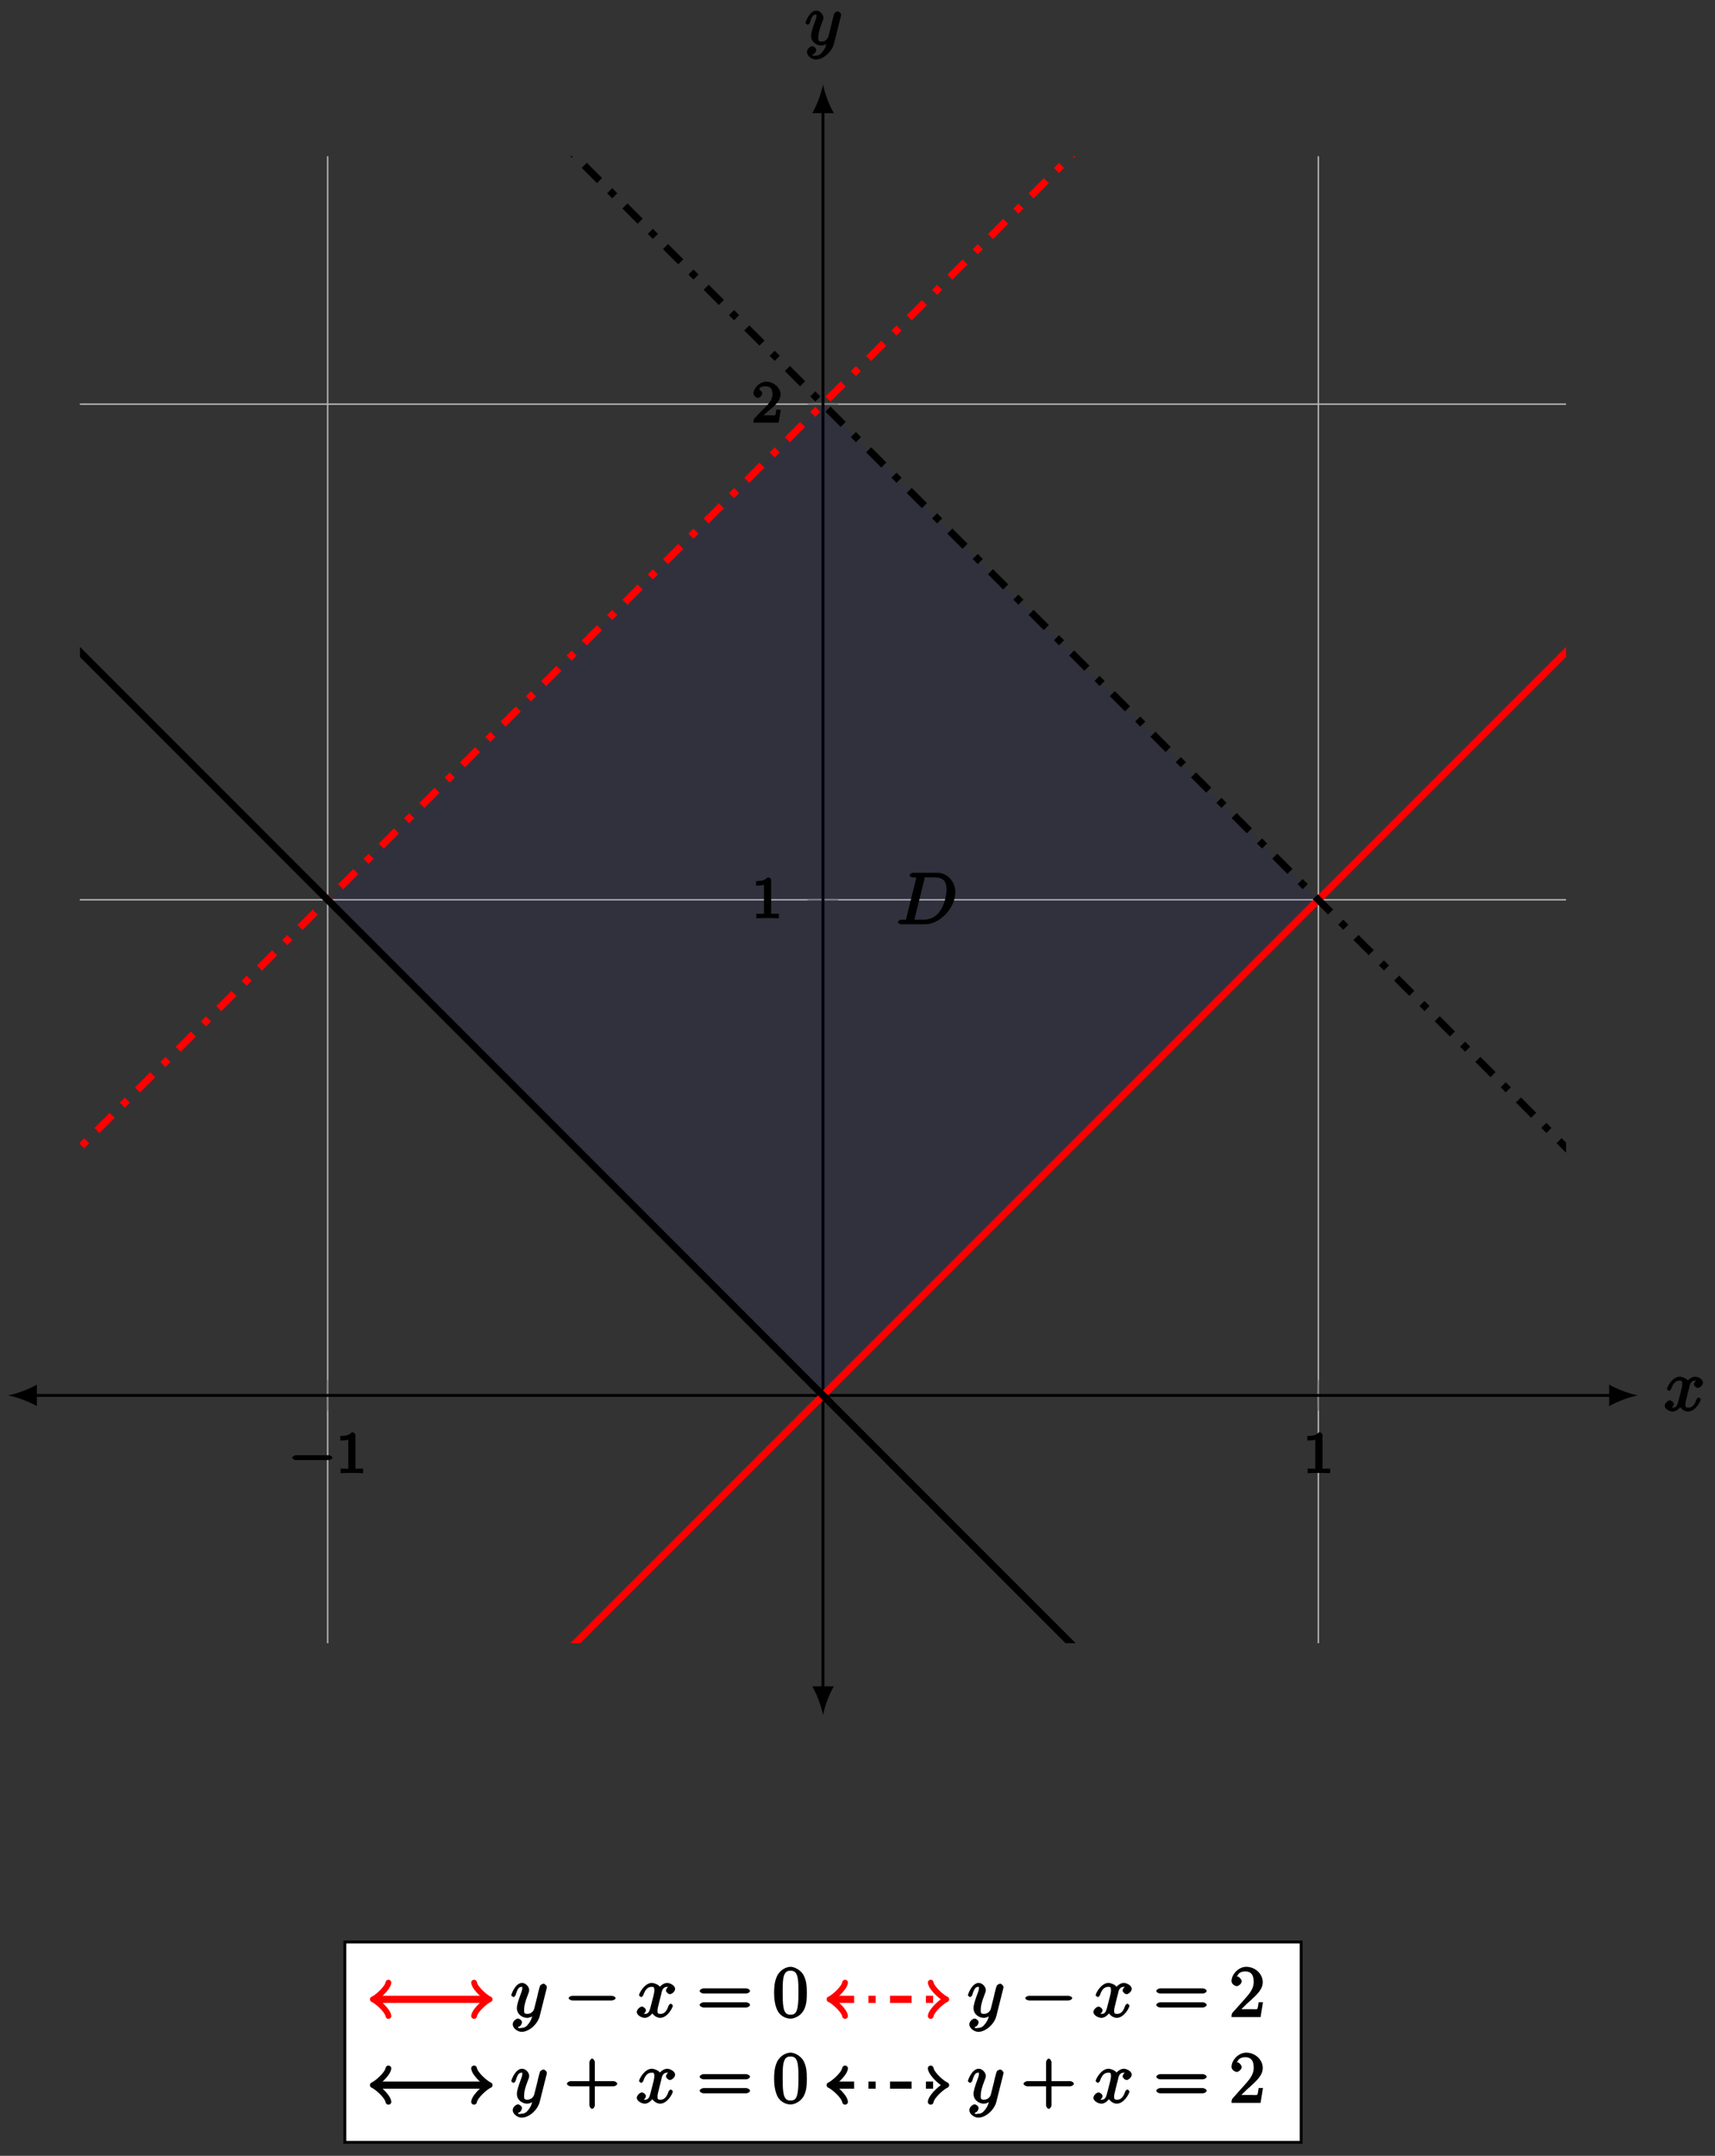 <?xml version="1.0" encoding="UTF-8"?>
<svg xmlns="http://www.w3.org/2000/svg" xmlns:xlink="http://www.w3.org/1999/xlink" width="238pt" height="299pt" viewBox="0 0 238 299" version="1.1">
<rect x="0" y="0" width="238" height="299" fill="#333333" stroke="none"/>
<defs>
<g>
<symbol overflow="visible" id="glyph0-0">
<path style="stroke:none;" d=""/>
</symbol>
<symbol overflow="visible" id="glyph0-1">
<path style="stroke:none;" d="M 5.562 -1.812 C 5.703 -1.812 6.078 -1.953 6.078 -2.141 C 6.078 -2.328 5.703 -2.484 5.562 -2.484 L 1 -2.484 C 0.875 -2.484 0.5 -2.328 0.5 -2.141 C 0.5 -1.953 0.875 -1.812 1 -1.812 Z M 5.562 -1.812 "/>
</symbol>
<symbol overflow="visible" id="glyph1-0">
<path style="stroke:none;" d=""/>
</symbol>
<symbol overflow="visible" id="glyph1-1">
<path style="stroke:none;" d="M 2.688 -5.266 C 2.688 -5.469 2.484 -5.672 2.188 -5.672 C 1.812 -5.297 1.516 -5.156 0.578 -5.156 L 0.578 -4.531 C 0.984 -4.531 1.406 -4.531 1.688 -4.656 L 1.688 -0.844 C 1.688 -0.547 1.844 -0.625 1.094 -0.625 L 0.625 -0.625 L 0.625 0.016 C 1.141 -0.031 1.828 -0.031 2.188 -0.031 C 2.547 -0.031 3.234 -0.031 3.75 0.016 L 3.75 -0.625 L 3.281 -0.625 C 2.531 -0.625 2.688 -0.547 2.688 -0.844 Z M 2.688 -5.266 "/>
</symbol>
<symbol overflow="visible" id="glyph1-2">
<path style="stroke:none;" d="M 2.375 -1.688 C 2.5 -1.797 2.844 -2.062 2.969 -2.172 C 3.453 -2.625 3.984 -3.203 3.984 -3.922 C 3.984 -4.875 3 -5.672 2.016 -5.672 C 1.047 -5.672 0.234 -4.75 0.234 -4.047 C 0.234 -3.656 0.734 -3.422 0.844 -3.422 C 1.016 -3.422 1.438 -3.719 1.438 -4.031 C 1.438 -4.438 0.859 -4.625 1.016 -4.625 C 1.172 -5.016 1.531 -5.031 1.922 -5.031 C 2.656 -5.031 2.859 -4.594 2.859 -3.922 C 2.859 -3.094 2.328 -2.609 1.391 -1.656 L 0.375 -0.609 C 0.281 -0.531 0.234 -0.375 0.234 0 L 3.719 0 L 4.016 -1.797 L 3.391 -1.797 C 3.344 -1.453 3.328 -1.172 3.234 -1.031 C 3.188 -0.969 2.719 -1.016 2.594 -1.016 L 1.172 -1.016 L 1.297 -0.703 Z M 2.375 -1.688 "/>
</symbol>
<symbol overflow="visible" id="glyph2-0">
<path style="stroke:none;" d=""/>
</symbol>
<symbol overflow="visible" id="glyph2-1">
<path style="stroke:none;" d="M 1.406 -0.938 C 1.312 -0.547 1.469 -0.641 0.672 -0.641 C 0.516 -0.641 0.219 -0.469 0.219 -0.281 C 0.219 -0.156 0.484 0 0.672 0 L 3.984 0 C 6.047 0 8.188 -2.266 8.188 -4.453 C 8.188 -5.859 7.172 -7.141 5.672 -7.141 L 2.328 -7.141 C 2.141 -7.141 1.844 -6.969 1.844 -6.781 C 1.844 -6.656 2.109 -6.5 2.312 -6.5 C 2.438 -6.5 2.625 -6.484 2.734 -6.484 C 2.906 -6.453 2.781 -6.594 2.781 -6.484 C 2.781 -6.438 2.766 -6.406 2.734 -6.297 Z M 3.906 -6.281 C 4 -6.625 3.844 -6.5 4.281 -6.5 L 5.344 -6.5 C 6.312 -6.5 6.969 -6.125 6.969 -4.812 C 6.969 -4.328 6.812 -2.812 5.969 -1.719 C 5.688 -1.344 5.031 -0.641 3.797 -0.641 L 2.672 -0.641 C 2.531 -0.641 2.516 -0.641 2.453 -0.641 C 2.359 -0.656 2.5 -0.5 2.5 -0.578 C 2.5 -0.609 2.5 -0.625 2.547 -0.812 Z M 3.906 -6.281 "/>
</symbol>
<symbol overflow="visible" id="glyph2-2">
<path style="stroke:none;" d="M 3.5 -3.172 C 3.562 -3.422 3.625 -4.188 4.312 -4.188 C 4.359 -4.188 4.469 -4.234 4.688 -4.109 L 4.812 -4.391 C 4.531 -4.344 4.156 -3.922 4.156 -3.672 C 4.156 -3.516 4.453 -3.172 4.719 -3.172 C 4.938 -3.172 5.422 -3.516 5.422 -3.906 C 5.422 -4.422 4.672 -4.734 4.328 -4.734 C 3.75 -4.734 3.266 -4.156 3.297 -4.203 C 3.203 -4.469 2.5 -4.734 2.203 -4.734 C 1.172 -4.734 0.422 -3.281 0.422 -3.031 C 0.422 -2.938 0.703 -2.766 0.719 -2.766 C 0.797 -2.766 1 -2.953 1.016 -3.047 C 1.359 -4.094 1.844 -4.188 2.188 -4.188 C 2.375 -4.188 2.547 -4.25 2.547 -3.672 C 2.547 -3.375 2.375 -2.703 2 -1.312 C 1.844 -0.688 1.672 -0.438 1.234 -0.438 C 1.172 -0.438 1.062 -0.391 0.859 -0.516 L 0.734 -0.234 C 0.984 -0.297 1.375 -0.656 1.375 -0.938 C 1.375 -1.203 0.984 -1.453 0.844 -1.453 C 0.531 -1.453 0.109 -1.031 0.109 -0.703 C 0.109 -0.25 0.781 0.109 1.219 0.109 C 1.891 0.109 2.359 -0.641 2.391 -0.703 L 2.094 -0.812 C 2.219 -0.438 2.75 0.109 3.344 0.109 C 4.375 0.109 5.109 -1.328 5.109 -1.578 C 5.109 -1.688 4.859 -1.859 4.828 -1.859 C 4.734 -1.859 4.531 -1.641 4.516 -1.578 C 4.188 -0.516 3.688 -0.438 3.375 -0.438 C 2.984 -0.438 2.984 -0.594 2.984 -0.922 C 2.984 -1.141 3.047 -1.359 3.156 -1.797 Z M 3.5 -3.172 "/>
</symbol>
<symbol overflow="visible" id="glyph2-3">
<path style="stroke:none;" d="M 5.016 -3.953 C 5.047 -4.094 5.047 -4.109 5.047 -4.188 C 5.047 -4.359 4.75 -4.625 4.594 -4.625 C 4.5 -4.625 4.203 -4.516 4.109 -4.344 C 4.047 -4.203 3.969 -3.891 3.922 -3.703 C 3.859 -3.453 3.781 -3.188 3.734 -2.906 L 3.281 -1.109 C 3.234 -0.969 2.984 -0.438 2.328 -0.438 C 1.828 -0.438 1.891 -0.703 1.891 -1.078 C 1.891 -1.531 2.047 -2.156 2.391 -3.031 C 2.547 -3.438 2.594 -3.547 2.594 -3.75 C 2.594 -4.203 2.109 -4.734 1.609 -4.734 C 0.656 -4.734 0.109 -3.125 0.109 -3.031 C 0.109 -2.938 0.391 -2.766 0.406 -2.766 C 0.516 -2.766 0.688 -2.953 0.734 -3.109 C 1 -4.047 1.234 -4.188 1.578 -4.188 C 1.656 -4.188 1.641 -4.344 1.641 -4.031 C 1.641 -3.781 1.547 -3.516 1.469 -3.328 C 1.078 -2.266 0.891 -1.703 0.891 -1.234 C 0.891 -0.344 1.703 0.109 2.297 0.109 C 2.688 0.109 3.141 -0.109 3.422 -0.391 L 3.125 -0.5 C 2.984 0.016 2.922 0.391 2.516 0.922 C 2.266 1.25 2.016 1.5 1.562 1.5 C 1.422 1.5 1.141 1.641 1.031 1.406 C 0.953 1.406 1.203 1.359 1.344 1.234 C 1.453 1.141 1.594 0.906 1.594 0.719 C 1.594 0.406 1.156 0.203 1.062 0.203 C 0.828 0.203 0.312 0.531 0.312 1.016 C 0.312 1.516 0.938 2.047 1.562 2.047 C 2.578 2.047 3.781 0.984 4.062 -0.156 Z M 5.016 -3.953 "/>
</symbol>
<symbol overflow="visible" id="glyph3-0">
<path style="stroke:none;" d=""/>
</symbol>
<symbol overflow="visible" id="glyph3-1">
<path style="stroke:none;" d="M 6.562 -2.297 C 6.734 -2.297 7.125 -2.422 7.125 -2.625 C 7.125 -2.828 6.734 -2.953 6.562 -2.953 L 1.172 -2.953 C 1 -2.953 0.625 -2.828 0.625 -2.625 C 0.625 -2.422 1 -2.297 1.172 -2.297 Z M 6.562 -2.297 "/>
</symbol>
<symbol overflow="visible" id="glyph4-0">
<path style="stroke:none;" d=""/>
</symbol>
<symbol overflow="visible" id="glyph4-1">
<path style="stroke:none;" d="M 6.844 -3.266 C 7 -3.266 7.359 -3.422 7.359 -3.625 C 7.359 -3.812 7 -3.984 6.859 -3.984 L 0.891 -3.984 C 0.75 -3.984 0.375 -3.812 0.375 -3.625 C 0.375 -3.422 0.75 -3.266 0.891 -3.266 Z M 6.859 -1.328 C 7 -1.328 7.359 -1.484 7.359 -1.688 C 7.359 -1.891 7 -2.047 6.844 -2.047 L 0.891 -2.047 C 0.75 -2.047 0.375 -1.891 0.375 -1.688 C 0.375 -1.484 0.75 -1.328 0.891 -1.328 Z M 6.859 -1.328 "/>
</symbol>
<symbol overflow="visible" id="glyph4-2">
<path style="stroke:none;" d="M 4.75 -3.344 C 4.75 -4.141 4.703 -4.938 4.359 -5.688 C 3.891 -6.641 2.906 -6.969 2.5 -6.969 C 1.891 -6.969 0.984 -6.547 0.578 -5.609 C 0.266 -4.922 0.203 -4.141 0.203 -3.344 C 0.203 -2.609 0.297 -1.594 0.703 -0.844 C 1.141 -0.031 2 0.219 2.484 0.219 C 3.016 0.219 3.953 -0.156 4.391 -1.094 C 4.703 -1.781 4.75 -2.562 4.75 -3.344 Z M 2.484 -0.328 C 2.094 -0.328 1.672 -0.406 1.5 -1.359 C 1.391 -1.969 1.391 -2.875 1.391 -3.469 C 1.391 -4.109 1.391 -4.766 1.469 -5.297 C 1.656 -6.484 2.234 -6.422 2.484 -6.422 C 2.812 -6.422 3.297 -6.406 3.484 -5.406 C 3.578 -4.859 3.578 -4.094 3.578 -3.469 C 3.578 -2.719 3.578 -2.047 3.469 -1.406 C 3.312 -0.453 2.938 -0.328 2.484 -0.328 Z M 2.484 -0.328 "/>
</symbol>
<symbol overflow="visible" id="glyph4-3">
<path style="stroke:none;" d="M 1.391 -0.812 L 2.438 -1.844 C 4 -3.219 4.641 -3.875 4.641 -4.859 C 4.641 -6 3.578 -6.969 2.359 -6.969 C 1.234 -6.969 0.312 -5.875 0.312 -5 C 0.312 -4.438 1 -4.281 1.031 -4.281 C 1.203 -4.281 1.719 -4.562 1.719 -4.969 C 1.719 -5.219 1.359 -5.656 1.016 -5.656 C 0.938 -5.656 0.922 -5.656 1.141 -5.734 C 1.281 -6.125 1.656 -6.328 2.234 -6.328 C 3.141 -6.328 3.391 -5.688 3.391 -4.859 C 3.391 -4.062 2.938 -3.406 2.391 -2.781 L 0.484 -0.641 C 0.375 -0.531 0.312 -0.406 0.312 0 L 4.344 0 L 4.672 -2.062 L 4.078 -2.062 C 4 -1.594 3.984 -1.281 3.875 -1.125 C 3.812 -1.047 3.281 -1.094 3.062 -1.094 L 1.266 -1.094 Z M 1.391 -0.812 "/>
</symbol>
<symbol overflow="visible" id="glyph4-4">
<path style="stroke:none;" d="M 4.078 -2.297 L 6.859 -2.297 C 7 -2.297 7.359 -2.453 7.359 -2.656 C 7.359 -2.844 7 -3.016 6.859 -3.016 L 4.25 -3.016 L 4.25 -5.641 C 4.25 -5.781 4.078 -6.141 3.875 -6.141 C 3.672 -6.141 3.5 -5.781 3.5 -5.641 L 3.5 -3.016 L 0.891 -3.016 C 0.75 -3.016 0.375 -2.844 0.375 -2.656 C 0.375 -2.453 0.75 -2.297 0.891 -2.297 L 3.5 -2.297 L 3.5 0.344 C 3.5 0.484 3.672 0.828 3.875 0.828 C 4.078 0.828 4.25 0.484 4.25 0.344 L 4.25 -2.297 Z M 4.078 -2.297 "/>
</symbol>
</g>
<clipPath id="clip1">
  <path d="M 11.098 21.676 L 217.332 21.676 L 217.332 227.906 L 11.098 227.906 Z M 11.098 21.676 "/>
</clipPath>
</defs>
<g id="surface1">
<path style="fill:none;stroke-width:0.1;stroke-linecap:butt;stroke-linejoin:miter;stroke:rgb(84.999%,84.999%,84.999%);stroke-opacity:1;stroke-miterlimit:10;" d="M 34.371 -0.002 L 34.371 206.224 M 103.113 -0.002 L 103.113 206.224 M 171.855 -0.002 L 171.855 206.224 " transform="matrix(1,0,0,-1,11.096,227.904)"/>
<path style="fill:none;stroke-width:0.199;stroke-linecap:butt;stroke-linejoin:miter;stroke:rgb(70%,70%,70%);stroke-opacity:1;stroke-miterlimit:10;" d="M 34.371 -0.002 L 34.371 206.224 M 171.855 -0.002 L 171.855 206.224 " transform="matrix(1,0,0,-1,11.096,227.904)"/>
<path style="fill:none;stroke-width:0.1;stroke-linecap:butt;stroke-linejoin:miter;stroke:rgb(84.999%,84.999%,84.999%);stroke-opacity:1;stroke-miterlimit:10;" d="M 0.002 34.372 L 206.224 34.372 M 0.002 103.113 L 206.224 103.113 M 0.002 171.854 L 206.224 171.854 " transform="matrix(1,0,0,-1,11.096,227.904)"/>
<path style="fill:none;stroke-width:0.199;stroke-linecap:butt;stroke-linejoin:miter;stroke:rgb(70%,70%,70%);stroke-opacity:1;stroke-miterlimit:10;" d="M 0.002 103.113 L 206.224 103.113 M 0.002 171.854 L 206.224 171.854 " transform="matrix(1,0,0,-1,11.096,227.904)"/>
<path style="fill:none;stroke-width:0.199;stroke-linecap:butt;stroke-linejoin:miter;stroke:rgb(50%,50%,50%);stroke-opacity:1;stroke-miterlimit:10;" d="M 34.371 32.954 L 34.371 35.786 M 103.113 32.954 L 103.113 35.786 M 171.855 32.954 L 171.855 35.786 " transform="matrix(1,0,0,-1,11.096,227.904)"/>
<path style="fill:none;stroke-width:0.199;stroke-linecap:butt;stroke-linejoin:miter;stroke:rgb(50%,50%,50%);stroke-opacity:1;stroke-miterlimit:10;" d="M 34.371 32.243 L 34.371 36.497 M 171.855 32.243 L 171.855 36.497 " transform="matrix(1,0,0,-1,11.096,227.904)"/>
<path style="fill:none;stroke-width:0.199;stroke-linecap:butt;stroke-linejoin:miter;stroke:rgb(50%,50%,50%);stroke-opacity:1;stroke-miterlimit:10;" d="M 101.695 34.372 L 104.531 34.372 M 101.695 103.113 L 104.531 103.113 M 101.695 171.854 L 104.531 171.854 " transform="matrix(1,0,0,-1,11.096,227.904)"/>
<path style="fill:none;stroke-width:0.199;stroke-linecap:butt;stroke-linejoin:miter;stroke:rgb(50%,50%,50%);stroke-opacity:1;stroke-miterlimit:10;" d="M 100.988 103.113 L 105.238 103.113 M 100.988 171.854 L 105.238 171.854 " transform="matrix(1,0,0,-1,11.096,227.904)"/>
<path style="fill:none;stroke-width:0.399;stroke-linecap:butt;stroke-linejoin:miter;stroke:rgb(0%,0%,0%);stroke-opacity:1;stroke-miterlimit:10;" d="M -6.377 34.372 L 212.602 34.372 " transform="matrix(1,0,0,-1,11.096,227.904)"/>
<path style=" stroke:none;fill-rule:nonzero;fill:rgb(0%,0%,0%);fill-opacity:1;" d="M 1.133 193.531 C 2.195 193.73 3.922 194.328 5.117 195.027 L 5.117 192.039 C 3.922 192.734 2.195 193.332 1.133 193.531 "/>
<path style=" stroke:none;fill-rule:nonzero;fill:rgb(0%,0%,0%);fill-opacity:1;" d="M 227.297 193.531 C 226.234 193.332 224.508 192.734 223.312 192.039 L 223.312 195.027 C 224.508 194.328 226.234 193.73 227.297 193.531 "/>
<path style="fill:none;stroke-width:0.399;stroke-linecap:butt;stroke-linejoin:miter;stroke:rgb(0%,0%,0%);stroke-opacity:1;stroke-miterlimit:10;" d="M 103.113 -6.377 L 103.113 212.603 " transform="matrix(1,0,0,-1,11.096,227.904)"/>
<path style=" stroke:none;fill-rule:nonzero;fill:rgb(0%,0%,0%);fill-opacity:1;" d="M 114.215 237.867 C 114.414 236.805 115.012 235.078 115.711 233.883 L 112.719 233.883 C 113.418 235.078 114.016 236.805 114.215 237.867 "/>
<path style=" stroke:none;fill-rule:nonzero;fill:rgb(0%,0%,0%);fill-opacity:1;" d="M 114.215 11.711 C 114.016 12.773 113.418 14.5 112.719 15.695 L 115.711 15.695 C 115.012 14.5 114.414 12.773 114.215 11.711 "/>
<path style=" stroke:none;fill-rule:nonzero;fill:rgb(0%,0%,100%);fill-opacity:0.05;" d="M 45.469 124.805 C 46.473 125.793 47.441 126.762 48.219 127.539 C 50.145 129.465 53.234 132.555 55.16 134.48 C 57.09 136.41 60.18 139.5 62.105 141.426 C 64.031 143.352 67.121 146.441 69.047 148.367 C 70.977 150.293 74.066 153.383 75.992 155.312 C 77.918 157.238 81.008 160.328 82.934 162.254 C 84.863 164.18 87.953 167.27 89.879 169.199 C 91.805 171.125 94.895 174.215 96.82 176.141 C 98.75 178.066 101.84 181.156 103.766 183.082 C 105.691 185.012 108.781 188.102 110.707 190.027 C 111.68 191 112.949 192.266 114.215 193.531 L 114.215 56.047 C 112.949 57.312 111.68 58.582 110.707 59.551 C 108.781 61.48 105.691 64.57 103.766 66.496 C 101.84 68.422 98.75 71.512 96.82 73.438 C 94.895 75.367 91.805 78.453 89.879 80.383 C 87.953 82.309 84.863 85.398 82.934 87.324 C 81.008 89.25 77.918 92.34 75.992 94.27 C 74.066 96.195 70.977 99.285 69.047 101.211 C 67.121 103.137 64.031 106.227 62.105 108.152 C 60.18 110.082 57.09 113.172 55.16 115.098 C 53.234 117.023 50.145 120.113 48.219 122.039 C 47.441 122.816 46.473 123.785 45.469 124.805 Z M 45.469 124.805 "/>
<path style=" stroke:none;fill-rule:nonzero;fill:rgb(0%,0%,100%);fill-opacity:0.05;" d="M 114.215 193.523 C 115.457 192.289 116.699 191.051 117.652 190.098 C 119.578 188.168 122.668 185.078 124.594 183.152 C 126.523 181.227 129.613 178.137 131.539 176.211 C 133.465 174.281 136.555 171.191 138.48 169.266 C 140.41 167.34 143.5 164.25 145.426 162.324 C 147.352 160.398 150.441 157.309 152.367 155.379 C 154.297 153.453 157.387 150.363 159.312 148.438 C 161.238 146.512 164.328 143.422 166.254 141.496 C 168.184 139.566 171.273 136.477 173.199 134.551 C 175.125 132.625 178.215 129.535 180.141 127.609 C 180.938 126.812 181.934 125.82 182.961 124.789 C 181.934 123.762 180.938 122.766 180.141 121.969 C 178.215 120.043 175.125 116.953 173.199 115.027 C 171.273 113.102 168.184 110.012 166.254 108.086 C 164.328 106.156 161.238 103.066 159.312 101.141 C 157.387 99.215 154.297 96.125 152.367 94.199 C 150.441 92.273 147.352 89.184 145.426 87.254 C 143.5 85.328 140.41 82.238 138.48 80.312 C 136.555 78.387 133.465 75.297 131.539 73.371 C 129.613 71.441 126.523 68.352 124.594 66.426 C 122.668 64.5 119.578 61.41 117.652 59.484 C 116.699 58.527 115.457 57.289 114.215 56.055 Z M 114.215 193.523 "/>
<g style="fill:rgb(0%,0%,0%);fill-opacity:1;">
  <use xlink:href="#glyph0-1" x="40.058" y="204.315"/>
</g>
<g style="fill:rgb(0%,0%,0%);fill-opacity:1;">
  <use xlink:href="#glyph1-1" x="46.644" y="204.315"/>
</g>
<g style="fill:rgb(0%,0%,0%);fill-opacity:1;">
  <use xlink:href="#glyph1-1" x="180.843" y="204.315"/>
</g>
<g style="fill:rgb(0%,0%,0%);fill-opacity:1;">
  <use xlink:href="#glyph1-1" x="104.335" y="127.357"/>
</g>
<g style="fill:rgb(0%,0%,0%);fill-opacity:1;">
  <use xlink:href="#glyph1-2" x="104.335" y="58.615"/>
</g>
<g clip-path="url(#clip1)" clip-rule="nonzero">
<path style="fill:none;stroke-width:0.996;stroke-linecap:butt;stroke-linejoin:miter;stroke:rgb(100%,0%,0%);stroke-opacity:1;stroke-miterlimit:10;" d="M -240.007 -308.75 C -235.582 -304.32 -235.582 -304.32 -233.652 -302.394 C -231.727 -300.469 -228.637 -297.379 -226.711 -295.453 C -224.786 -293.527 -221.696 -290.438 -219.766 -288.508 C -217.841 -286.582 -214.751 -283.492 -212.825 -281.567 C -210.9 -279.641 -207.81 -276.551 -205.881 -274.625 C -203.955 -272.696 -200.865 -269.606 -198.94 -267.68 C -197.014 -265.754 -193.924 -262.665 -191.995 -260.739 C -190.069 -258.809 -186.979 -255.723 -185.054 -253.794 C -183.128 -251.868 -180.038 -248.778 -178.109 -246.852 C -176.183 -244.927 -173.093 -241.837 -171.168 -239.907 C -169.242 -237.982 -166.152 -234.892 -164.223 -232.966 C -162.297 -231.04 -159.208 -227.951 -157.282 -226.025 C -155.356 -224.095 -152.267 -221.005 -150.337 -219.08 C -148.411 -217.154 -145.322 -214.064 -143.396 -212.138 C -141.47 -210.213 -138.381 -207.123 -136.451 -205.193 C -134.525 -203.267 -131.436 -200.178 -129.51 -198.252 C -127.584 -196.326 -124.495 -193.236 -122.565 -191.307 C -120.64 -189.381 -117.55 -186.291 -115.624 -184.365 C -113.699 -182.44 -110.609 -179.35 -108.679 -177.424 C -106.754 -175.495 -103.664 -172.405 -101.738 -170.479 C -99.813 -168.553 -96.723 -165.463 -94.793 -163.538 C -92.868 -161.612 -89.778 -158.522 -87.852 -156.593 C -85.927 -154.667 -82.837 -151.577 -80.908 -149.651 C -78.982 -147.726 -75.892 -144.636 -73.967 -142.71 C -72.041 -140.78 -68.951 -137.691 -67.022 -135.765 C -65.096 -133.839 -62.006 -130.749 -60.081 -128.824 C -58.155 -126.894 -55.065 -123.804 -53.136 -121.878 C -51.21 -119.953 -48.12 -116.863 -46.195 -114.937 C -44.269 -113.011 -41.179 -109.922 -39.25 -107.992 C -37.324 -106.066 -34.235 -102.976 -32.309 -101.051 C -30.383 -99.125 -27.294 -96.035 -25.364 -94.109 C -23.438 -92.18 -20.349 -89.09 -18.423 -87.164 C -16.497 -85.239 -13.408 -82.149 -11.482 -80.223 C -9.552 -78.293 -6.463 -75.207 -4.537 -73.278 C -2.611 -71.352 0.478 -68.262 2.404 -66.337 C 4.333 -64.411 7.423 -61.321 9.349 -59.391 C 11.274 -57.466 14.364 -54.376 16.29 -52.45 C 18.219 -50.524 21.309 -47.435 23.235 -45.509 C 25.16 -43.579 28.25 -40.489 30.176 -38.564 C 32.105 -36.638 35.195 -33.548 37.121 -31.622 C 39.046 -29.697 42.136 -26.607 44.062 -24.677 C 45.991 -22.751 49.081 -19.662 51.006 -17.736 C 52.932 -15.81 56.022 -12.72 57.947 -10.791 C 59.877 -8.865 62.967 -5.775 64.892 -3.85 C 66.818 -1.924 69.908 1.166 71.833 3.092 C 73.763 5.021 76.853 8.111 78.778 10.037 C 80.704 11.963 83.794 15.052 85.719 16.978 C 87.649 18.904 90.738 21.994 92.664 23.923 C 94.59 25.849 97.679 28.939 99.605 30.865 C 101.535 32.79 104.624 35.88 106.55 37.806 C 108.476 39.736 111.565 42.825 113.491 44.751 C 115.421 46.677 118.51 49.767 120.436 51.692 C 122.362 53.622 125.451 56.712 127.377 58.638 C 129.306 60.563 132.396 63.653 134.322 65.579 C 136.247 67.505 139.337 70.594 141.263 72.524 C 143.192 74.45 146.282 77.539 148.208 79.465 C 150.133 81.391 153.223 84.481 155.149 86.406 C 157.078 88.336 160.168 91.426 162.094 93.352 C 164.019 95.277 167.109 98.367 169.034 100.293 C 170.964 102.219 174.054 105.308 175.979 107.238 C 177.905 109.164 180.995 112.254 182.92 114.179 C 184.85 116.105 187.94 119.195 189.865 121.125 C 191.791 123.05 194.881 126.14 196.806 128.066 C 198.736 129.992 201.825 133.081 203.751 135.007 C 205.677 136.937 208.766 140.026 210.692 141.952 C 212.622 143.878 215.711 146.968 217.637 148.894 C 219.563 150.819 222.652 153.909 224.578 155.839 C 226.508 157.764 229.597 160.854 231.523 162.78 C 233.449 164.706 236.538 167.795 238.464 169.721 C 240.393 171.651 243.483 174.741 245.409 176.666 C 247.334 178.592 250.424 181.682 252.35 183.608 C 254.275 185.537 257.365 188.627 259.295 190.553 C 261.22 192.479 264.31 195.568 266.236 197.494 C 268.161 199.42 271.251 202.51 273.181 204.439 C 275.106 206.365 278.196 209.455 280.122 211.381 C 282.047 213.306 285.137 216.396 287.066 218.322 C 288.992 220.251 292.082 223.341 294.007 225.267 C 295.933 227.193 299.023 230.283 300.952 232.208 C 302.878 234.138 305.968 237.224 307.893 239.153 C 309.819 241.079 312.909 244.169 314.838 246.095 C 316.764 248.02 319.854 251.11 321.779 253.04 C 323.705 254.966 326.795 258.055 328.724 259.981 C 330.65 261.907 333.739 264.997 335.665 266.922 C 337.591 268.852 340.68 271.942 342.61 273.868 C 344.536 275.793 347.625 278.883 349.551 280.809 C 351.477 282.735 354.566 285.824 356.496 287.754 C 358.422 289.68 361.511 292.77 363.437 294.695 C 365.363 296.621 368.452 299.711 370.382 301.64 C 372.307 303.566 375.397 306.656 377.323 308.582 C 379.248 310.507 382.338 313.597 384.268 315.523 C 386.193 317.453 389.283 320.542 391.209 322.468 C 393.134 324.394 396.224 327.484 398.154 329.409 C 400.079 331.335 403.169 334.425 405.095 336.355 C 407.02 338.28 410.11 341.37 412.039 343.296 C 413.965 345.222 417.055 348.311 418.98 350.237 C 420.906 352.167 423.996 355.257 425.925 357.182 C 427.851 359.108 430.941 362.198 432.866 364.124 C 434.792 366.053 437.882 369.143 439.811 371.069 C 441.737 372.994 446.752 378.01 446.162 377.424 " transform="matrix(1,0,0,-1,11.096,227.904)"/>
<path style="fill:none;stroke-width:0.996;stroke-linecap:butt;stroke-linejoin:miter;stroke:rgb(100%,0%,0%);stroke-opacity:1;stroke-dasharray:2.989,1.993,0.996,1.993;stroke-miterlimit:10;" d="M -240.007 -171.268 C -235.582 -166.838 -235.582 -166.838 -233.652 -164.913 C -231.727 -162.983 -228.637 -159.897 -226.711 -157.968 C -224.786 -156.042 -221.696 -152.952 -219.766 -151.026 C -217.841 -149.101 -214.751 -146.011 -212.825 -144.081 C -210.9 -142.155 -207.81 -139.066 -205.881 -137.14 C -203.955 -135.214 -200.865 -132.124 -198.94 -130.199 C -197.014 -128.269 -193.924 -125.179 -191.995 -123.253 C -190.069 -121.328 -186.979 -118.238 -185.054 -116.312 C -183.128 -114.386 -180.038 -111.297 -178.109 -109.367 C -176.183 -107.441 -173.093 -104.351 -171.168 -102.426 C -169.242 -100.5 -166.152 -97.41 -164.223 -95.481 C -162.297 -93.555 -159.208 -90.465 -157.282 -88.539 C -155.356 -86.614 -152.267 -83.524 -150.337 -81.598 C -148.411 -79.668 -145.322 -76.579 -143.396 -74.653 C -141.47 -72.727 -138.381 -69.637 -136.451 -67.712 C -134.525 -65.786 -131.436 -62.696 -129.51 -60.766 C -127.584 -58.841 -124.495 -55.751 -122.565 -53.825 C -120.64 -51.899 -117.55 -48.81 -115.624 -46.884 C -113.699 -44.954 -110.609 -41.864 -108.679 -39.939 C -106.754 -38.013 -103.664 -34.923 -101.738 -32.997 C -99.813 -31.068 -96.723 -27.978 -94.793 -26.052 C -92.868 -24.126 -89.778 -21.037 -87.852 -19.111 C -85.927 -17.185 -82.837 -14.095 -80.908 -12.166 C -78.982 -10.24 -75.892 -7.15 -73.967 -5.225 C -72.041 -3.299 -68.951 -0.209 -67.022 1.717 C -65.096 3.646 -62.006 6.736 -60.081 8.662 C -58.155 10.588 -55.065 13.677 -53.136 15.603 C -51.21 17.529 -48.12 20.619 -46.195 22.548 C -44.269 24.474 -41.179 27.564 -39.25 29.49 C -37.324 31.415 -34.235 34.505 -32.309 36.435 C -30.383 38.361 -27.294 41.45 -25.364 43.376 C -23.438 45.302 -20.349 48.392 -18.423 50.317 C -16.497 52.247 -13.408 55.337 -11.482 57.263 C -9.552 59.188 -6.463 62.278 -4.537 64.204 C -2.611 66.13 0.478 69.219 2.404 71.149 C 4.333 73.075 7.423 76.164 9.349 78.09 C 11.274 80.016 14.364 83.106 16.29 85.032 C 18.219 86.961 21.309 90.051 23.235 91.977 C 25.16 93.902 28.25 96.992 30.176 98.918 C 32.105 100.848 35.195 103.937 37.121 105.863 C 39.046 107.789 42.136 110.879 44.062 112.804 C 45.991 114.73 49.081 117.82 51.006 119.75 C 52.932 121.675 56.022 124.765 57.947 126.691 C 59.877 128.617 62.967 131.706 64.892 133.632 C 66.818 135.562 69.908 138.652 71.833 140.577 C 73.763 142.503 76.853 145.593 78.778 147.519 C 80.704 149.448 83.794 152.534 85.719 154.464 C 87.649 156.389 90.738 159.479 92.664 161.405 C 94.59 163.331 97.679 166.421 99.605 168.35 C 101.535 170.276 104.624 173.366 106.55 175.291 C 108.476 177.217 111.565 180.307 113.491 182.233 C 115.421 184.162 118.51 187.252 120.436 189.178 C 122.362 191.104 125.451 194.193 127.377 196.119 C 129.306 198.045 132.396 201.135 134.322 203.064 C 136.247 204.99 139.337 208.08 141.263 210.006 C 143.192 211.931 146.282 215.021 148.208 216.951 C 150.133 218.876 153.223 221.966 155.149 223.892 C 157.078 225.818 160.168 228.908 162.094 230.833 C 164.019 232.763 167.109 235.853 169.034 237.778 C 170.964 239.704 174.054 242.794 175.979 244.72 C 177.905 246.645 180.995 249.735 182.92 251.665 C 184.85 253.591 187.94 256.68 189.865 258.606 C 191.791 260.532 194.881 263.622 196.806 265.547 C 198.736 267.477 201.825 270.567 203.751 272.493 C 205.677 274.418 208.766 277.508 210.692 279.434 C 212.622 281.364 215.711 284.453 217.637 286.379 C 219.563 288.305 222.652 291.395 224.578 293.32 C 226.508 295.246 229.597 298.336 231.523 300.265 C 233.449 302.191 236.538 305.281 238.464 307.207 C 240.393 309.132 243.483 312.222 245.409 314.148 C 247.334 316.078 250.424 319.167 252.35 321.093 C 254.275 323.019 257.365 326.109 259.295 328.034 C 261.22 329.96 264.31 333.05 266.236 334.98 C 268.161 336.905 271.251 339.995 273.181 341.921 C 275.106 343.847 278.196 346.936 280.122 348.866 C 282.047 350.792 285.137 353.882 287.066 355.807 C 288.992 357.733 292.082 360.823 294.007 362.749 C 295.933 364.678 299.023 367.768 300.952 369.694 C 302.878 371.62 305.968 374.709 307.893 376.635 C 309.819 378.561 312.909 381.651 314.838 383.58 C 316.764 385.506 319.854 388.596 321.779 390.521 C 323.705 392.447 326.795 395.537 328.724 397.463 C 330.65 399.392 333.739 402.482 335.665 404.408 C 337.591 406.334 340.68 409.423 342.61 411.349 C 344.536 413.279 347.625 416.369 349.551 418.294 C 351.477 420.22 354.566 423.31 356.496 425.236 C 358.422 427.161 361.511 430.251 363.437 432.181 C 365.363 434.107 368.452 437.196 370.382 439.122 C 372.307 441.048 375.397 444.138 377.323 446.063 C 379.248 447.993 382.338 451.083 384.268 453.009 C 386.193 454.934 389.283 458.024 391.209 459.95 C 393.134 461.879 396.224 464.969 398.154 466.895 C 400.079 468.821 403.169 471.91 405.095 473.836 C 407.02 475.762 410.11 478.852 412.039 480.781 C 413.965 482.707 417.055 485.797 418.98 487.723 C 420.906 489.648 423.996 492.738 425.925 494.664 C 427.851 496.594 430.941 499.683 432.866 501.609 C 434.792 503.535 437.882 506.625 439.811 508.55 C 441.737 510.476 446.752 515.496 446.162 514.906 " transform="matrix(1,0,0,-1,11.096,227.904)"/>
<path style="fill:none;stroke-width:0.996;stroke-linecap:butt;stroke-linejoin:miter;stroke:rgb(0%,0%,0%);stroke-opacity:1;stroke-miterlimit:10;" d="M -240.007 377.49 C -235.582 373.065 -235.582 373.065 -233.652 371.139 C -231.727 369.209 -228.637 366.12 -226.711 364.194 C -224.786 362.268 -221.696 359.178 -219.766 357.253 C -217.841 355.323 -214.751 352.233 -212.825 350.307 C -210.9 348.382 -207.81 345.292 -205.881 343.366 C -203.955 341.44 -200.865 338.351 -198.94 336.421 C -197.014 334.495 -193.924 331.405 -191.995 329.48 C -190.069 327.554 -186.979 324.464 -185.054 322.538 C -183.128 320.609 -180.038 317.519 -178.109 315.593 C -176.183 313.668 -173.093 310.578 -171.168 308.652 C -169.242 306.722 -166.152 303.633 -164.223 301.707 C -162.297 299.781 -159.208 296.691 -157.282 294.766 C -155.356 292.84 -152.267 289.75 -150.337 287.82 C -148.411 285.895 -145.322 282.805 -143.396 280.879 C -141.47 278.953 -138.381 275.864 -136.451 273.938 C -134.525 272.008 -131.436 268.918 -129.51 266.993 C -127.584 265.067 -124.495 261.977 -122.565 260.051 C -120.64 258.126 -117.55 255.036 -115.624 253.106 C -113.699 251.181 -110.609 248.091 -108.679 246.165 C -106.754 244.239 -103.664 241.149 -101.738 239.22 C -99.813 237.294 -96.723 234.204 -94.793 232.279 C -92.868 230.353 -89.778 227.263 -87.852 225.337 C -85.927 223.408 -82.837 220.318 -80.908 218.392 C -78.982 216.466 -75.892 213.377 -73.967 211.451 C -72.041 209.525 -68.951 206.435 -67.022 204.506 C -65.096 202.58 -62.006 199.49 -60.081 197.564 C -58.155 195.639 -55.065 192.549 -53.136 190.623 C -51.21 188.693 -48.12 185.604 -46.195 183.678 C -44.269 181.752 -41.179 178.662 -39.25 176.737 C -37.324 174.807 -34.235 171.717 -32.309 169.792 C -30.383 167.866 -27.294 164.776 -25.364 162.85 C -23.438 160.925 -20.349 157.835 -18.423 155.905 C -16.497 153.979 -13.408 150.89 -11.482 148.964 C -9.552 147.038 -6.463 143.948 -4.537 142.023 C -2.611 140.093 0.478 137.003 2.404 135.077 C 4.333 133.152 7.423 130.062 9.349 128.136 C 11.274 126.206 14.364 123.121 16.29 121.191 C 18.219 119.265 21.309 116.175 23.235 114.25 C 25.16 112.324 28.25 109.234 30.176 107.304 C 32.105 105.379 35.195 102.289 37.121 100.363 C 39.046 98.437 42.136 95.348 44.062 93.422 C 45.991 91.492 49.081 88.403 51.006 86.477 C 52.932 84.551 56.022 81.461 57.947 79.536 C 59.877 77.61 62.967 74.52 64.892 72.59 C 66.818 70.665 69.908 67.575 71.833 65.649 C 73.763 63.723 76.853 60.634 78.778 58.704 C 80.704 56.778 83.794 53.688 85.719 51.763 C 87.649 49.837 90.738 46.747 92.664 44.821 C 94.59 42.892 97.679 39.802 99.605 37.876 C 101.535 35.95 104.624 32.861 106.55 30.935 C 108.476 29.009 111.565 25.919 113.491 23.99 C 115.421 22.064 118.51 18.974 120.436 17.048 C 122.362 15.123 125.451 12.033 127.377 10.107 C 129.306 8.178 132.396 5.088 134.322 3.162 C 136.247 1.236 139.337 -1.853 141.263 -3.779 C 143.192 -5.709 146.282 -8.799 148.208 -10.724 C 150.133 -12.65 153.223 -15.74 155.149 -17.666 C 157.078 -19.591 160.168 -22.681 162.094 -24.611 C 164.019 -26.537 167.109 -29.626 169.034 -31.552 C 170.964 -33.478 174.054 -36.568 175.979 -38.493 C 177.905 -40.423 180.995 -43.513 182.92 -45.439 C 184.85 -47.364 187.94 -50.454 189.865 -52.38 C 191.791 -54.306 194.881 -57.395 196.806 -59.325 C 198.736 -61.251 201.825 -64.341 203.751 -66.266 C 205.677 -68.192 208.766 -71.282 210.692 -73.211 C 212.622 -75.137 215.711 -78.227 217.637 -80.153 C 219.563 -82.078 222.652 -85.168 224.578 -87.094 C 226.508 -89.024 229.597 -92.113 231.523 -94.039 C 233.449 -95.965 236.538 -99.055 238.464 -100.98 C 240.393 -102.906 243.483 -105.996 245.409 -107.926 C 247.334 -109.851 250.424 -112.941 252.35 -114.867 C 254.275 -116.793 257.365 -119.882 259.295 -121.808 C 261.22 -123.738 264.31 -126.828 266.236 -128.753 C 268.161 -130.679 271.251 -133.769 273.181 -135.695 C 275.106 -137.624 278.196 -140.714 280.122 -142.64 C 282.047 -144.565 285.137 -147.655 287.066 -149.581 C 288.992 -151.507 292.082 -154.597 294.007 -156.526 C 295.933 -158.452 299.023 -161.542 300.952 -163.467 C 302.878 -165.393 305.968 -168.483 307.893 -170.409 C 309.819 -172.338 312.909 -175.428 314.838 -177.354 C 316.764 -179.28 319.854 -182.369 321.779 -184.295 C 323.705 -186.225 326.795 -189.311 328.724 -191.24 C 330.65 -193.166 333.739 -196.256 335.665 -198.182 C 337.591 -200.107 340.68 -203.197 342.61 -205.127 C 344.536 -207.052 347.625 -210.142 349.551 -212.068 C 351.477 -213.994 354.566 -217.084 356.496 -219.009 C 358.422 -220.939 361.511 -224.029 363.437 -225.954 C 365.363 -227.88 368.452 -230.97 370.382 -232.896 C 372.307 -234.821 375.397 -237.911 377.323 -239.841 C 379.248 -241.767 382.338 -244.856 384.268 -246.782 C 386.193 -248.708 389.283 -251.798 391.209 -253.727 C 393.134 -255.653 396.224 -258.743 398.154 -260.669 C 400.079 -262.594 403.169 -265.684 405.095 -267.61 C 407.02 -269.54 410.11 -272.629 412.039 -274.555 C 413.965 -276.481 417.055 -279.571 418.98 -281.496 C 420.906 -283.422 423.996 -286.512 425.925 -288.441 C 427.851 -290.367 430.941 -293.457 432.866 -295.383 C 434.792 -297.309 437.882 -300.398 439.811 -302.324 C 441.737 -304.254 446.752 -309.269 446.162 -308.679 " transform="matrix(1,0,0,-1,11.096,227.904)"/>
<path style="fill:none;stroke-width:0.996;stroke-linecap:butt;stroke-linejoin:miter;stroke:rgb(0%,0%,0%);stroke-opacity:1;stroke-dasharray:2.989,1.993,0.996,1.993;stroke-miterlimit:10;" d="M -240.007 514.976 C -235.582 510.546 -235.582 510.546 -233.652 508.621 C -231.727 506.695 -228.637 503.605 -226.711 501.679 C -224.786 499.75 -221.696 496.66 -219.766 494.734 C -217.841 492.809 -214.751 489.719 -212.825 487.793 C -210.9 485.867 -207.81 482.777 -205.881 480.848 C -203.955 478.922 -200.865 475.832 -198.94 473.907 C -197.014 471.981 -193.924 468.891 -191.995 466.961 C -190.069 465.036 -186.979 461.946 -185.054 460.02 C -183.128 458.094 -180.038 455.005 -178.109 453.079 C -176.183 451.149 -173.093 448.059 -171.168 446.134 C -169.242 444.208 -166.152 441.118 -164.223 439.192 C -162.297 437.267 -159.208 434.177 -157.282 432.247 C -155.356 430.321 -152.267 427.232 -150.337 425.306 C -148.411 423.38 -145.322 420.29 -143.396 418.365 C -141.47 416.435 -138.381 413.345 -136.451 411.42 C -134.525 409.494 -131.436 406.404 -129.51 404.478 C -127.584 402.549 -124.495 399.459 -122.565 397.533 C -120.64 395.607 -117.55 392.518 -115.624 390.592 C -113.699 388.666 -110.609 385.576 -108.679 383.647 C -106.754 381.721 -103.664 378.631 -101.738 376.705 C -99.813 374.78 -96.723 371.69 -94.793 369.764 C -92.868 367.834 -89.778 364.745 -87.852 362.819 C -85.927 360.893 -82.837 357.803 -80.908 355.878 C -78.982 353.948 -75.892 350.862 -73.967 348.932 C -72.041 347.007 -68.951 343.917 -67.022 341.991 C -65.096 340.065 -62.006 336.976 -60.081 335.046 C -58.155 333.12 -55.065 330.031 -53.136 328.105 C -51.21 326.179 -48.12 323.089 -46.195 321.163 C -44.269 319.234 -41.179 316.144 -39.25 314.218 C -37.324 312.293 -34.235 309.203 -32.309 307.277 C -30.383 305.351 -27.294 302.262 -25.364 300.332 C -23.438 298.406 -20.349 295.316 -18.423 293.391 C -16.497 291.465 -13.408 288.375 -11.482 286.445 C -9.552 284.52 -6.463 281.43 -4.537 279.504 C -2.611 277.578 0.478 274.489 2.404 272.563 C 4.333 270.633 7.423 267.543 9.349 265.618 C 11.274 263.692 14.364 260.602 16.29 258.676 C 18.219 256.751 21.309 253.661 23.235 251.731 C 25.16 249.806 28.25 246.716 30.176 244.79 C 32.105 242.864 35.195 239.775 37.121 237.849 C 39.046 235.919 42.136 232.829 44.062 230.904 C 45.991 228.978 49.081 225.888 51.006 223.962 C 52.932 222.033 56.022 218.943 57.947 217.017 C 59.877 215.091 62.967 212.002 64.892 210.076 C 66.818 208.15 69.908 205.06 71.833 203.131 C 73.763 201.205 76.853 198.115 78.778 196.189 C 80.704 194.264 83.794 191.174 85.719 189.248 C 87.649 187.319 90.738 184.229 92.664 182.303 C 94.59 180.377 97.679 177.287 99.605 175.362 C 101.535 173.436 104.624 170.346 106.55 168.417 C 108.476 166.491 111.565 163.401 113.491 161.475 C 115.421 159.55 118.51 156.46 120.436 154.53 C 122.362 152.604 125.451 149.515 127.377 147.589 C 129.306 145.663 132.396 142.573 134.322 140.648 C 136.247 138.718 139.337 135.628 141.263 133.702 C 143.192 131.777 146.282 128.687 148.208 126.761 C 150.133 124.835 153.223 121.746 155.149 119.816 C 157.078 117.89 160.168 114.8 162.094 112.875 C 164.019 110.949 167.109 107.859 169.034 105.933 C 170.964 104.004 174.054 100.914 175.979 98.988 C 177.905 97.063 180.995 93.973 182.92 92.047 C 184.85 90.117 187.94 87.028 189.865 85.102 C 191.791 83.176 194.881 80.086 196.806 78.161 C 198.736 76.235 201.825 73.145 203.751 71.215 C 205.677 69.29 208.766 66.2 210.692 64.274 C 212.622 62.348 215.711 59.259 217.637 57.333 C 219.563 55.403 222.652 52.313 224.578 50.388 C 226.508 48.462 229.597 45.372 231.523 43.446 C 233.449 41.517 236.538 38.431 238.464 36.501 C 240.393 34.575 243.483 31.486 245.409 29.56 C 247.334 27.634 250.424 24.544 252.35 22.615 C 254.275 20.689 257.365 17.599 259.295 15.674 C 261.22 13.748 264.31 10.658 266.236 8.732 C 268.161 6.803 271.251 3.713 273.181 1.787 C 275.106 -0.139 278.196 -3.228 280.122 -5.154 C 282.047 -7.08 285.137 -10.17 287.066 -12.099 C 288.992 -14.025 292.082 -17.115 294.007 -19.041 C 295.933 -20.966 299.023 -24.056 300.952 -25.986 C 302.878 -27.912 305.968 -31.001 307.893 -32.927 C 309.819 -34.853 312.909 -37.943 314.838 -39.868 C 316.764 -41.798 319.854 -44.888 321.779 -46.814 C 323.705 -48.739 326.795 -51.829 328.724 -53.755 C 330.65 -55.681 333.739 -58.77 335.665 -60.7 C 337.591 -62.626 340.68 -65.715 342.61 -67.641 C 344.536 -69.567 347.625 -72.657 349.551 -74.582 C 351.477 -76.512 354.566 -79.602 356.496 -81.528 C 358.422 -83.453 361.511 -86.543 363.437 -88.469 C 365.363 -90.399 368.452 -93.488 370.382 -95.414 C 372.307 -97.34 375.397 -100.43 377.323 -102.355 C 379.248 -104.281 382.338 -107.371 384.268 -109.301 C 386.193 -111.226 389.283 -114.316 391.209 -116.242 C 393.134 -118.168 396.224 -121.257 398.154 -123.183 C 400.079 -125.113 403.169 -128.203 405.095 -130.128 C 407.02 -132.054 410.11 -135.144 412.039 -137.07 C 413.965 -138.995 417.055 -142.085 418.98 -144.015 C 420.906 -145.94 423.996 -149.03 425.925 -150.956 C 427.851 -152.882 430.941 -155.971 432.866 -157.901 C 434.792 -159.827 437.882 -162.917 439.811 -164.842 C 441.737 -166.768 446.752 -171.784 446.162 -171.198 " transform="matrix(1,0,0,-1,11.096,227.904)"/>
</g>
<g style="fill:rgb(0%,0%,0%);fill-opacity:1;">
  <use xlink:href="#glyph2-1" x="124.389" y="128.193"/>
</g>
<g style="fill:rgb(0%,0%,0%);fill-opacity:1;">
  <use xlink:href="#glyph2-2" x="230.909" y="195.671"/>
</g>
<g style="fill:rgb(0%,0%,0%);fill-opacity:1;">
  <use xlink:href="#glyph2-3" x="111.675" y="6.206"/>
</g>
<path style="fill-rule:nonzero;fill:rgb(100%,100%,100%);fill-opacity:1;stroke-width:0.399;stroke-linecap:butt;stroke-linejoin:miter;stroke:rgb(0%,0%,0%);stroke-opacity:1;stroke-miterlimit:10;" d="M 36.757 -69.227 L 169.468 -69.227 L 169.468 -41.443 L 36.757 -41.443 Z M 36.757 -69.227 " transform="matrix(1,0,0,-1,11.096,227.904)"/>
<path style="fill:none;stroke-width:0.996;stroke-linecap:butt;stroke-linejoin:miter;stroke:rgb(100%,0%,0%);stroke-opacity:1;stroke-miterlimit:10;" d="M 0.83 -0.002 C 6.143 -0.002 6.143 -0.002 8.506 -0.002 C 10.865 -0.002 17.009 -0.002 16.177 -0.002 " transform="matrix(1,0,0,-1,51.341,277.291)"/>
<path style="fill:none;stroke-width:0.797;stroke-linecap:round;stroke-linejoin:round;stroke:rgb(100%,0%,0%);stroke-opacity:1;stroke-miterlimit:10;" d="M -1.733 2.31 C -1.588 1.443 0.001 0.146 0.435 0.002 C 0.001 -0.143 -1.588 -1.444 -1.733 -2.311 " transform="matrix(-1,0,0,1,52.173,277.291)"/>
<path style="fill:none;stroke-width:0.797;stroke-linecap:round;stroke-linejoin:round;stroke:rgb(100%,0%,0%);stroke-opacity:1;stroke-miterlimit:10;" d="M -1.733 2.311 C -1.589 1.444 0.001 0.143 0.434 -0.002 C 0.001 -0.146 -1.589 -1.443 -1.733 -2.31 " transform="matrix(1,0,0,-1,67.519,277.291)"/>
<g style="fill:rgb(0%,0%,0%);fill-opacity:1;">
  <use xlink:href="#glyph2-3" x="70.842" y="279.754"/>
</g>
<g style="fill:rgb(0%,0%,0%);fill-opacity:1;">
  <use xlink:href="#glyph3-1" x="78.298" y="279.754"/>
</g>
<g style="fill:rgb(0%,0%,0%);fill-opacity:1;">
  <use xlink:href="#glyph2-2" x="88.261" y="279.754"/>
</g>
<g style="fill:rgb(0%,0%,0%);fill-opacity:1;">
  <use xlink:href="#glyph4-1" x="96.723" y="279.754"/>
</g>
<g style="fill:rgb(0%,0%,0%);fill-opacity:1;">
  <use xlink:href="#glyph4-2" x="107.224" y="279.754"/>
</g>
<path style="fill:none;stroke-width:0.996;stroke-linecap:butt;stroke-linejoin:miter;stroke:rgb(100%,0%,0%);stroke-opacity:1;stroke-dasharray:2.989,1.993,0.996,1.993;stroke-miterlimit:10;" d="M 0.832 -0.002 C 6.144 -0.002 6.144 -0.002 8.503 -0.002 C 10.862 -0.002 17.007 -0.002 16.175 -0.002 " transform="matrix(1,0,0,-1,114.711,277.291)"/>
<path style="fill:none;stroke-width:0.797;stroke-linecap:round;stroke-linejoin:round;stroke:rgb(100%,0%,0%);stroke-opacity:1;stroke-miterlimit:10;" d="M -1.734 2.31 C -1.59 1.443 0 0.146 0.434 0.002 C 0 -0.143 -1.59 -1.444 -1.734 -2.311 " transform="matrix(-1,0,0,1,115.543,277.291)"/>
<path style="fill:none;stroke-width:0.797;stroke-linecap:round;stroke-linejoin:round;stroke:rgb(100%,0%,0%);stroke-opacity:1;stroke-miterlimit:10;" d="M -1.732 2.311 C -1.588 1.444 -0.002 0.143 0.432 -0.002 C -0.002 -0.146 -1.588 -1.443 -1.732 -2.31 " transform="matrix(1,0,0,-1,130.889,277.291)"/>
<g style="fill:rgb(0%,0%,0%);fill-opacity:1;">
  <use xlink:href="#glyph2-3" x="134.211" y="279.754"/>
</g>
<g style="fill:rgb(0%,0%,0%);fill-opacity:1;">
  <use xlink:href="#glyph3-1" x="141.668" y="279.754"/>
</g>
<g style="fill:rgb(0%,0%,0%);fill-opacity:1;">
  <use xlink:href="#glyph2-2" x="151.631" y="279.754"/>
</g>
<g style="fill:rgb(0%,0%,0%);fill-opacity:1;">
  <use xlink:href="#glyph4-1" x="160.093" y="279.754"/>
</g>
<g style="fill:rgb(0%,0%,0%);fill-opacity:1;">
  <use xlink:href="#glyph4-3" x="170.594" y="279.754"/>
</g>
<path style="fill:none;stroke-width:0.996;stroke-linecap:butt;stroke-linejoin:miter;stroke:rgb(0%,0%,0%);stroke-opacity:1;stroke-miterlimit:10;" d="M 0.83 0 C 6.143 0 6.143 0 8.506 0 C 10.865 0 17.009 0 16.177 0 " transform="matrix(1,0,0,-1,51.341,289.192)"/>
<path style="fill:none;stroke-width:0.797;stroke-linecap:round;stroke-linejoin:round;stroke:rgb(0%,0%,0%);stroke-opacity:1;stroke-miterlimit:10;" d="M -1.733 2.312 C -1.588 1.445 0.001 0.144 0.435 -0 C 0.001 -0.145 -1.588 -1.445 -1.733 -2.313 " transform="matrix(-1,0,0,1,52.173,289.192)"/>
<path style="fill:none;stroke-width:0.797;stroke-linecap:round;stroke-linejoin:round;stroke:rgb(0%,0%,0%);stroke-opacity:1;stroke-miterlimit:10;" d="M -1.733 2.313 C -1.589 1.445 0.001 0.145 0.434 0 C 0.001 -0.144 -1.589 -1.445 -1.733 -2.312 " transform="matrix(1,0,0,-1,67.519,289.192)"/>
<g style="fill:rgb(0%,0%,0%);fill-opacity:1;">
  <use xlink:href="#glyph2-3" x="70.842" y="291.655"/>
</g>
<g style="fill:rgb(0%,0%,0%);fill-opacity:1;">
  <use xlink:href="#glyph4-4" x="78.298" y="291.655"/>
</g>
<g style="fill:rgb(0%,0%,0%);fill-opacity:1;">
  <use xlink:href="#glyph2-2" x="88.261" y="291.655"/>
</g>
<g style="fill:rgb(0%,0%,0%);fill-opacity:1;">
  <use xlink:href="#glyph4-1" x="96.723" y="291.655"/>
</g>
<g style="fill:rgb(0%,0%,0%);fill-opacity:1;">
  <use xlink:href="#glyph4-2" x="107.224" y="291.655"/>
</g>
<path style="fill:none;stroke-width:0.996;stroke-linecap:butt;stroke-linejoin:miter;stroke:rgb(0%,0%,0%);stroke-opacity:1;stroke-dasharray:2.989,1.993,0.996,1.993;stroke-miterlimit:10;" d="M 0.832 0 C 6.144 0 6.144 0 8.503 0 C 10.862 0 17.007 0 16.175 0 " transform="matrix(1,0,0,-1,114.711,289.192)"/>
<path style="fill:none;stroke-width:0.797;stroke-linecap:round;stroke-linejoin:round;stroke:rgb(0%,0%,0%);stroke-opacity:1;stroke-miterlimit:10;" d="M -1.734 2.312 C -1.59 1.445 0 0.144 0.434 -0 C 0 -0.145 -1.59 -1.445 -1.734 -2.313 " transform="matrix(-1,0,0,1,115.543,289.192)"/>
<path style="fill:none;stroke-width:0.797;stroke-linecap:round;stroke-linejoin:round;stroke:rgb(0%,0%,0%);stroke-opacity:1;stroke-miterlimit:10;" d="M -1.732 2.313 C -1.588 1.445 -0.002 0.145 0.432 0 C -0.002 -0.144 -1.588 -1.445 -1.732 -2.312 " transform="matrix(1,0,0,-1,130.889,289.192)"/>
<g style="fill:rgb(0%,0%,0%);fill-opacity:1;">
  <use xlink:href="#glyph2-3" x="134.211" y="291.655"/>
</g>
<g style="fill:rgb(0%,0%,0%);fill-opacity:1;">
  <use xlink:href="#glyph4-4" x="141.668" y="291.655"/>
</g>
<g style="fill:rgb(0%,0%,0%);fill-opacity:1;">
  <use xlink:href="#glyph2-2" x="151.631" y="291.655"/>
</g>
<g style="fill:rgb(0%,0%,0%);fill-opacity:1;">
  <use xlink:href="#glyph4-1" x="160.093" y="291.655"/>
</g>
<g style="fill:rgb(0%,0%,0%);fill-opacity:1;">
  <use xlink:href="#glyph4-3" x="170.594" y="291.655"/>
</g>
</g>
</svg>
